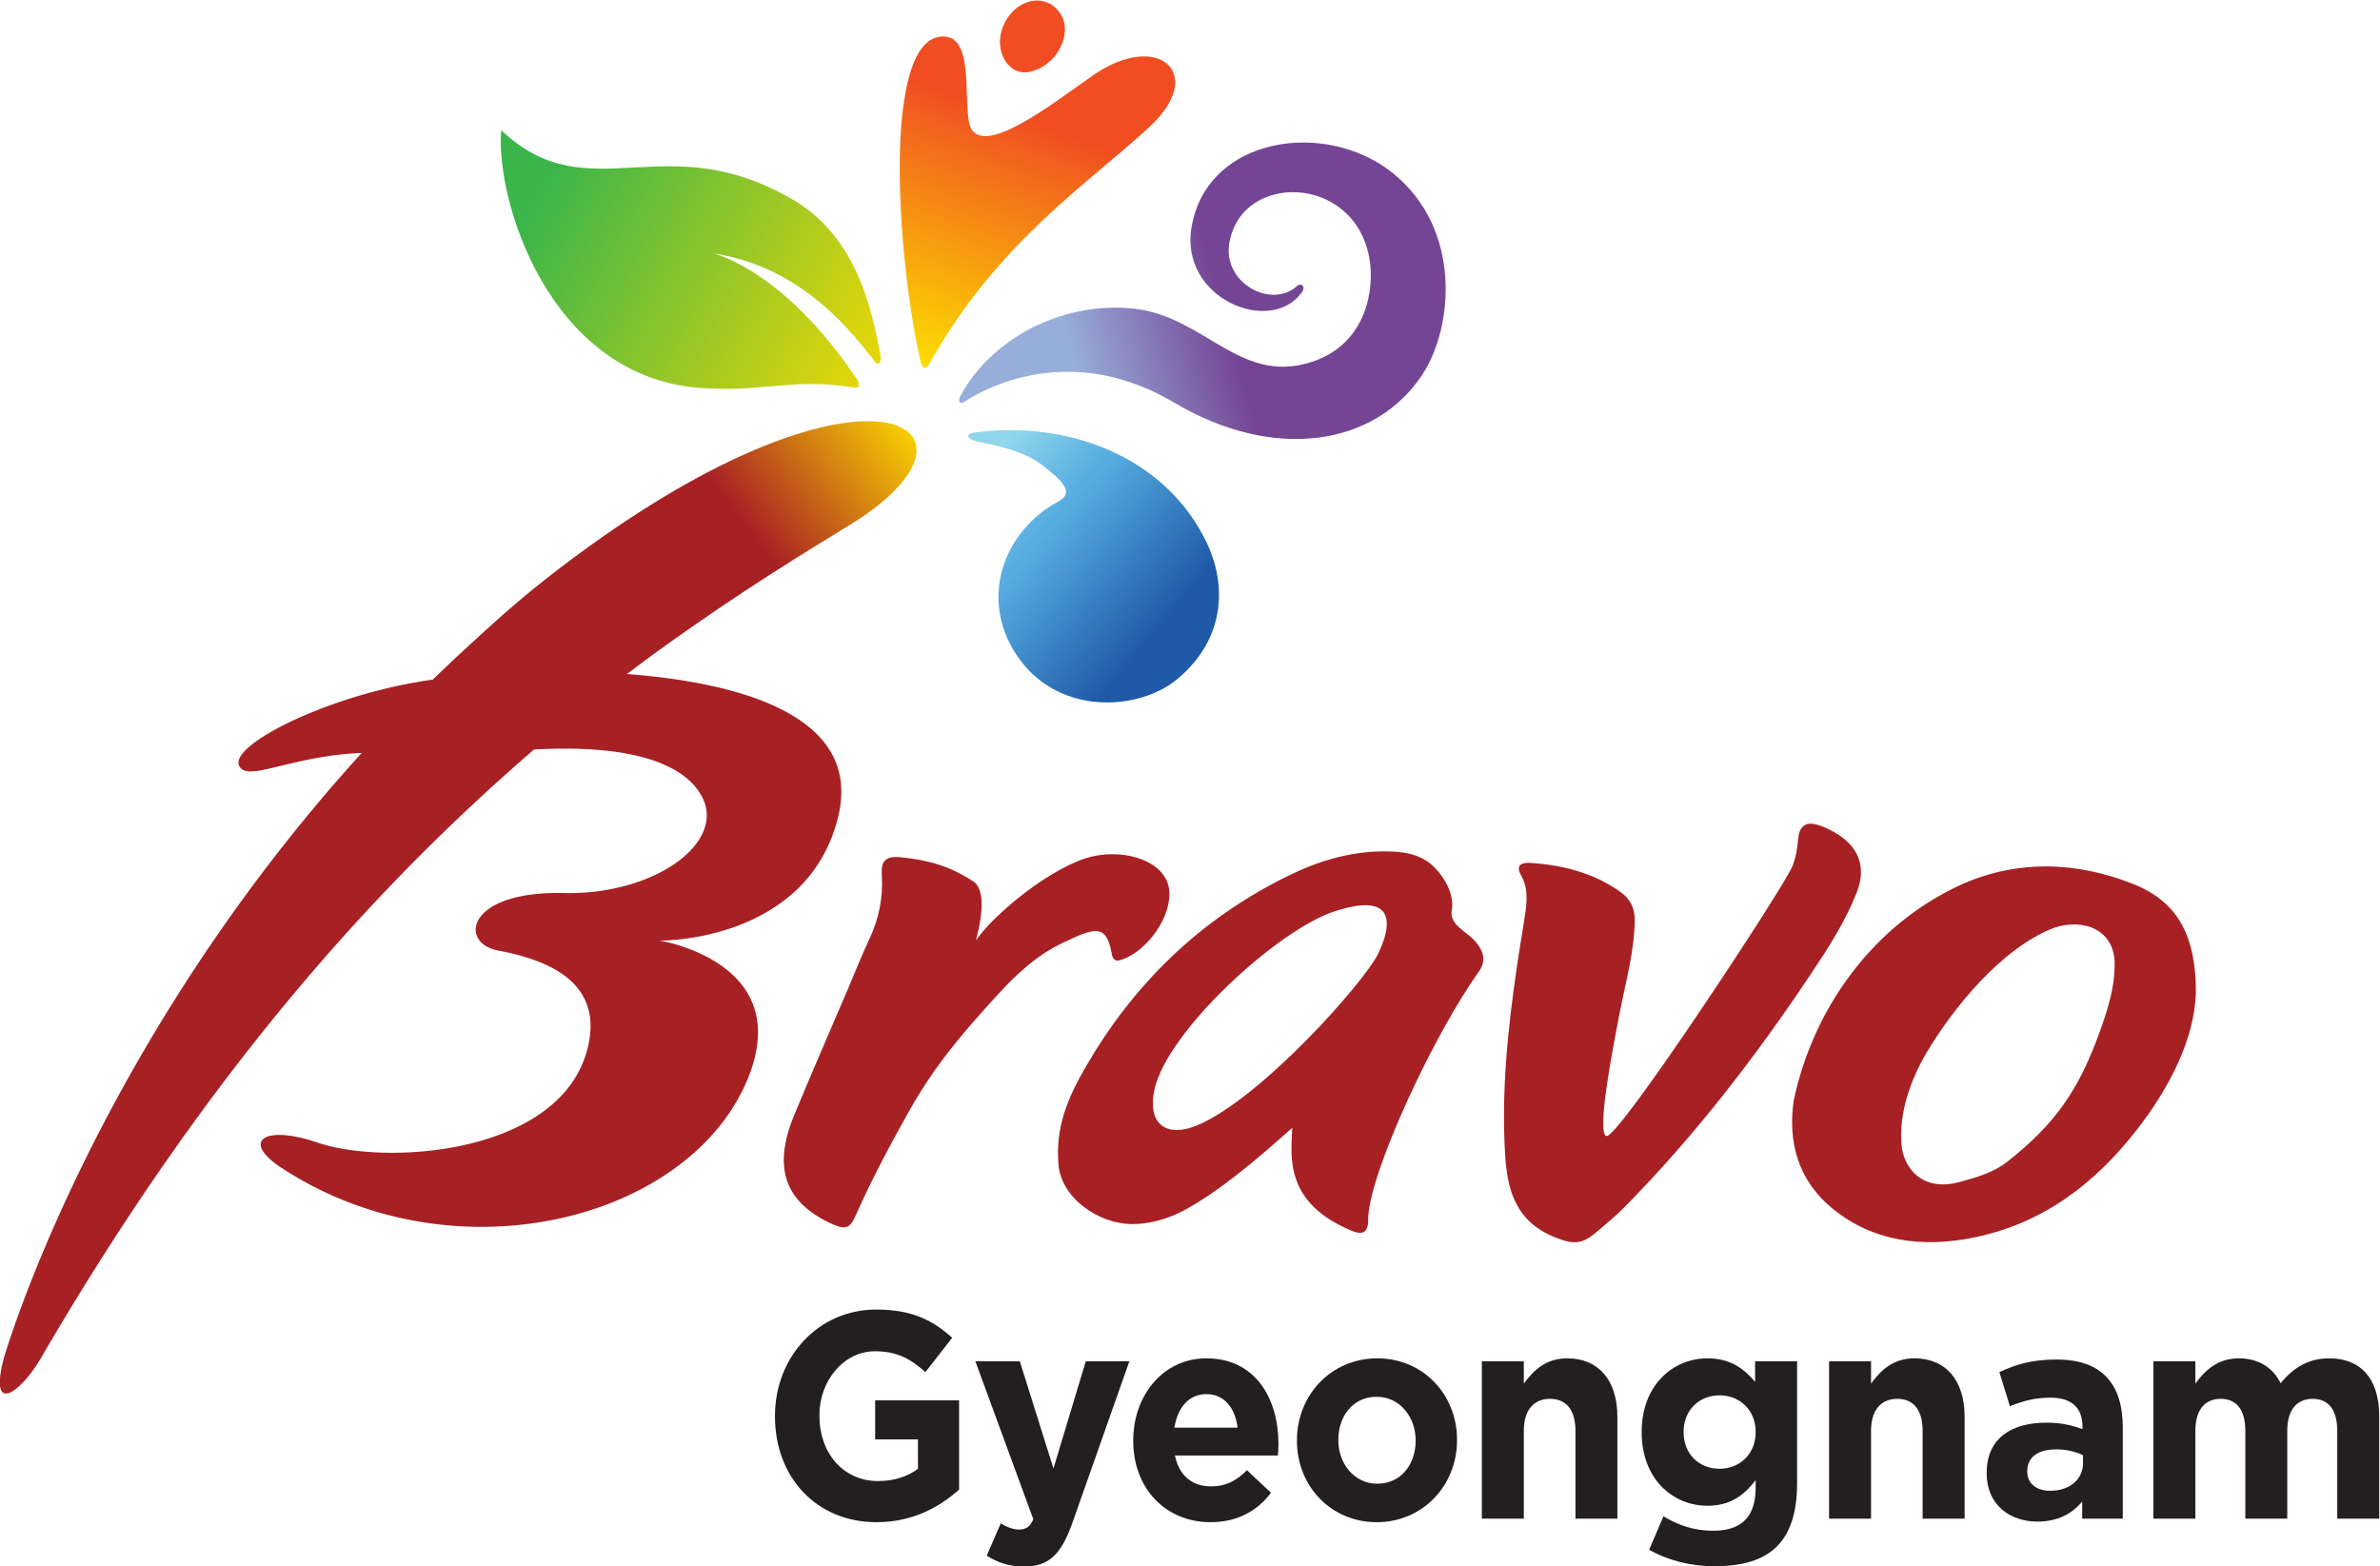<svg xmlns="http://www.w3.org/2000/svg" xml:space="preserve" width="701.614" height="461.768" viewBox="0 0 701.614 461.768"><defs><linearGradient id="b" x1="0" x2="1" y1="0" y2="0" gradientTransform="rotate(-142.941 248.602 136.67) scale(71.847)" gradientUnits="userSpaceOnUse" spreadMethod="pad"><stop offset="0" style="stop-opacity:1;stop-color:#fddb00"/><stop offset="0.623" style="stop-opacity:1;stop-color:#a72024"/><stop offset="1" style="stop-opacity:1;stop-color:#a72024"/></linearGradient><linearGradient id="c" x1="0" x2="1" y1="0" y2="0" gradientTransform="scale(67.651) rotate(70.451 -1.321 6.946)" gradientUnits="userSpaceOnUse" spreadMethod="pad"><stop offset="0" style="stop-opacity:1;stop-color:#fddb00"/><stop offset="0.862" style="stop-opacity:1;stop-color:#f04e22"/><stop offset="1" style="stop-opacity:1;stop-color:#f04e22"/></linearGradient><linearGradient id="d" x1="0" x2="1" y1="0" y2="0" gradientTransform="scale(-129.266) rotate(-28.406 -7.488 4.126)" gradientUnits="userSpaceOnUse" spreadMethod="pad"><stop offset="0" style="stop-opacity:1;stop-color:#fddb00"/><stop offset="0.737" style="stop-opacity:1;stop-color:#39b54a"/><stop offset="1" style="stop-opacity:1;stop-color:#39b54a"/></linearGradient><linearGradient id="f" x1="0" x2="1" y1="0" y2="0" gradientTransform="scale(58.515) rotate(-39.806 12.179 -5.783)" gradientUnits="userSpaceOnUse" spreadMethod="pad"><stop offset="0" style="stop-opacity:1;stop-color:#90d7ec"/><stop offset="0.03" style="stop-opacity:1;stop-color:#90d7ec"/><stop offset="0.354" style="stop-opacity:1;stop-color:#56ade0"/><stop offset="0.37" style="stop-opacity:1;stop-color:#56ade0"/><stop offset="0.933" style="stop-opacity:1;stop-color:#1f59a8"/><stop offset="1" style="stop-opacity:1;stop-color:#1f59a8"/></linearGradient><linearGradient id="g" x1="0" x2="1" y1="0" y2="0" gradientTransform="scale(67.392) rotate(15.744 -18.787 24.648)" gradientUnits="userSpaceOnUse" spreadMethod="pad"><stop offset="0" style="stop-opacity:1;stop-color:#97adda"/><stop offset="0.515" style="stop-opacity:1;stop-color:#744594"/><stop offset="1" style="stop-opacity:1;stop-color:#744594"/></linearGradient><clipPath id="a" clipPathUnits="userSpaceOnUse"><path d="M0 0h841.89v595.281H0Z"/></clipPath><clipPath id="e" clipPathUnits="userSpaceOnUse"><path d="M0 0h841.89v595.281H0Z"/></clipPath></defs><g clip-path="url(#a)" transform="matrix(1.333 0 0 -1.333 -222.277 641.87)"><path d="M0 0c-13.314 0-22.468 9.938-22.468 23.386v.128c0 12.921 9.464 23.509 22.406 23.509 7.69 0 12.329-2.212 16.785-6.238L10.8 33.187C7.508 36.115 4.575 37.8-.37 37.8c-6.837 0-12.27-6.435-12.27-14.156v-.13c0-8.317 5.372-14.418 12.942-14.418 3.416 0 6.47.909 8.85 2.717v6.502H-.31v8.634h18.56V7.215C13.854 3.246 7.815 0 0 0" style="fill:#231f20;fill-opacity:1;fill-rule:nonzero;stroke:none" transform="translate(360.604 144.879)"/><path d="M0 0c-2.502-7.078-5.192-9.739-10.743-9.739-3.36 0-5.862.909-8.24 2.4l3.109 7.145c1.221-.777 2.746-1.365 3.969-1.365 1.586 0 2.443.517 3.234 2.269L-21.49 35.653h9.827l7.446-23.705 7.149 23.705h9.638z" style="fill:#231f20;fill-opacity:1;fill-rule:nonzero;stroke:none" transform="translate(403.942 144.815)"/><path d="M0 0c-3.848 0-6.352-2.92-7.081-7.412H6.898C6.344-2.991 3.902 0 0 0m15.812-13.58h-22.77c.916-4.478 3.84-6.817 7.992-6.817 3.114 0 5.371 1.042 7.941 3.571l5.312-4.996C11.233-25.848 6.837-28.32.91-28.32c-9.822 0-17.091 7.341-17.091 17.991v.128C-16.181-.266-9.525 7.918 0 7.918c10.926 0 15.934-9.026 15.934-18.896v-.132c0-.971-.067-1.558-.122-2.47" style="fill:#231f20;fill-opacity:1;fill-rule:nonzero;stroke:none" transform="translate(433.549 173.2)"/><path d="M0 0c0 5.129-3.484 9.616-8.612 9.616-5.313 0-8.485-4.349-8.485-9.488V0c0-5.126 3.479-9.608 8.61-9.608C-3.178-9.608 0-5.262 0-.128zm-8.612-18.119c-10.134 0-17.638 7.992-17.638 17.991V0c0 10.002 7.566 18.119 17.763 18.119 10.133 0 17.641-7.991 17.641-17.991V0c0-9.999-7.57-18.119-17.766-18.119" style="fill:#231f20;fill-opacity:1;fill-rule:nonzero;stroke:none" transform="translate(479.821 162.998)"/><path d="M0 0v19.42c0 4.674-2.085 7.08-5.615 7.08-3.548 0-5.8-2.406-5.8-7.08V0h-9.288v34.809h9.288v-4.935c2.129 2.922 4.882 5.583 9.581 5.583 7.016 0 11.107-4.935 11.107-12.922V0Z" style="fill:#231f20;fill-opacity:1;fill-rule:nonzero;stroke:none" transform="translate(515.164 145.66)"/><path d="M0 0c0 4.738-3.48 8.051-7.997 8.051-4.514 0-7.935-3.313-7.935-8.051v-.13c0-4.8 3.421-8.06 7.935-8.06C-3.48-8.19 0-4.873 0-.13zm-9.095-29.745c-5.311 0-10.311 1.295-14.47 3.635l3.174 7.406c3.362-2.013 6.722-3.188 11.055-3.188C-2.99-21.892 0-18.638 0-12.405v1.688c-2.745-3.51-5.732-5.65-10.676-5.65-7.636 0-14.532 5.913-14.532 16.237V0c0 10.391 7.022 16.234 14.532 16.234 5.063 0 8.057-2.268 10.554-5.19v4.542h9.281v-26.949c0-13.117-6.104-18.382-18.254-18.382" style="fill:#231f20;fill-opacity:1;fill-rule:nonzero;stroke:none" transform="translate(555.018 164.883)"/><path d="M0 0v19.42c0 4.674-2.07 7.08-5.612 7.08-3.537 0-5.797-2.406-5.797-7.08V0h-9.282v34.809h9.282v-4.935c2.133 2.922 4.886 5.583 9.582 5.583 7.023 0 11.113-4.935 11.113-12.922V0Z" style="fill:#231f20;fill-opacity:1;fill-rule:nonzero;stroke:none" transform="translate(591.945 145.66)"/><path d="M0 0c-1.586.784-3.665 1.303-5.92 1.303-3.973 0-6.414-1.686-6.414-4.802v-.133c0-2.661 2.081-4.223 5.072-4.223C-2.93-7.855 0-5.322 0-1.754zm-.186-14.022v3.765c-2.255-2.662-5.367-4.414-9.891-4.414-6.162 0-11.229 3.768-11.229 10.646v.132c0 7.602 5.431 11.101 13.188 11.101 3.298 0 5.677-.582 7.991-1.428v.59c0 4.095-2.381 6.365-7.012 6.365-3.543 0-6.05-.713-9.038-1.884l-2.321 7.532c3.604 1.685 7.141 2.791 12.698 2.791 10.129 0 14.592-5.583 14.592-15v-20.196z" style="fill:#231f20;fill-opacity:1;fill-rule:nonzero;stroke:none" transform="translate(627.414 159.683)"/><path d="M0 0v19.42c0 4.674-1.951 7.08-5.433 7.08-3.482 0-5.62-2.406-5.62-7.08V0h-9.275v19.42c0 4.674-1.954 7.08-5.436 7.08-3.479 0-5.614-2.406-5.614-7.08V0h-9.281v34.809h9.281v-4.935c2.135 2.922 4.938 5.583 9.645 5.583 4.271 0 7.509-2.014 9.218-5.52 2.867 3.572 6.286 5.52 10.744 5.52 6.897 0 11.054-4.413 11.054-12.784V0Z" style="fill:#231f20;fill-opacity:1;fill-rule:nonzero;stroke:none" transform="translate(683.636 145.66)"/><path d="M0 0c14.004 5.766 37.087 31.641 40.187 38.107 3.095 6.455 3.793 13.695-9.722 9.258-12.682-4.167-36.9-26.471-39.782-39.313C-11.056.305-6.669-2.74 0 0m-4.684-19.68c-2.972-1.253-6.037-2.071-9.354-2.111-7.671-.063-15.894 5.79-16.523 13.11-.712 8.329 2.039 14.776 6.051 21.705C-14.006 31.142.542 45.567 20.27 55.245c6.555 3.217 13.555 5.381 21.168 5.394 4.107.006 8.192-.489 11.229-3.615 2.336-2.415 4.373-6.085 3.744-9.425-.586-3.135 3.279-4.719 5.092-6.747 2.041-2.284 2.593-4.468.846-6.892C52.7 20.506 38.654-9.324 37.943-20.104c.059-2.635-.373-4.348-3.27-3.32-15.426 6.17-13.806 16.686-13.527 22.89-.204.076-15.21-14.356-25.83-19.146" style="fill:#a72024;fill-opacity:1;fill-rule:evenodd;stroke:none" transform="translate(431.394 232.6)"/><path d="M0 0c1.581-5.722 6.419-8.152 12.475-6.486 3.973 1.093 7.556 2.083 10.7 4.557 10.911 8.603 15.938 16.302 20.442 28.887 1.778 4.94 3.347 9.914 3.221 15.188-.163 6.846-6.437 9.869-13.374 7.621-11.83-4.57-22.45-18.069-27.885-27.086C-1.833 10.477-.417 1.537 0 0m64.81 35.279c-.338-9.925-5.584-20.679-13.287-30.485-9.131-11.609-20.54-20.492-36.004-23.574-11.182-2.224-21.941-.933-30.929 6.321-7.821 6.304-10.049 14.974-8.712 24.033 4.282 20.267 17.515 39.033 37.557 47.968 12.339 5.312 25.093 4.811 37.504-.097 10.082-3.987 13.933-11.793 13.871-24.166" style="fill:#a72024;fill-opacity:1;fill-rule:evenodd;stroke:none" transform="translate(587.562 226.582)"/><path d="M0 0c1.52.91 4.773-.685 6.335-1.561 5.51-3.086 7.286-7.709 5.055-13.388C8.854-21.392 5.084-27.25 1.21-33.035c-12.187-18.243-25.559-35.652-41.181-51.499-1.887-1.905-3.976-3.643-6.039-5.393-3.381-2.86-5.138-2.945-9.373-1.256-8.604 3.437-10.465 10.378-10.965 18.05-.885 13.954.552 27.795 2.559 41.595.605 4.176 1.344 8.341 1.941 12.519.384 2.688.427 5.365-1.002 7.9-1.169 2.056-.125 2.85 2.042 2.717 7.228-.47 14.008-2.216 19.875-6.365 2.188-1.538 3.236-3.539 3.222-6.242-.049-6.816-1.9-13.329-3.199-19.943-1.795-9.186-5.283-27.276-3.05-27.863 2.61-.679 39.636 55.621 41.177 59.781C-.932-4.025-2.336-1.394 0 0" style="fill:#a72024;fill-opacity:1;fill-rule:evenodd;stroke:none" transform="translate(565.977 299.087)"/><path d="M0 0c3.99 5.878 17.034 16.59 25.813 18.597 7.33 1.673 16.158-1.068 16.919-7.332.692-5.703-4.549-13.348-10.286-15.448-1.509-.553-2.154-.241-2.417 1.296-1.17 6.833-4.033 5.567-10.739 2.408-5.876-2.77-10.441-7.085-14.665-11.72-7.887-8.609-13.886-15.697-19.487-25.684-4.205-7.495-8.244-15.088-11.723-22.921-1.321-2.967-2.325-3.244-5.508-1.764-10.145 4.703-12.864 12.366-8.161 23.773 3.829 9.293 7.87 18.513 11.818 27.763 1.588 3.716 3.061 7.483 4.787 11.136 2.18 4.608 3.159 9.36 2.833 14.405-.207 3.121.871 4.217 4.169 3.886 6.232-.606 10.849-1.967 16.005-5.292C1.897 11.456 1.683 6.339 0 0" style="fill:#a72024;fill-opacity:1;fill-rule:evenodd;stroke:none" transform="translate(382.575 273.532)"/><path d="M0 0c-22.36-3.056-44.644-14.227-42.872-18.905 1.54-4.075 11.221 2.051 27.164 2.699-59.645-65.639-79.157-133.89-79.157-133.89-3.425-13.122 3.98-7.212 8.18.001C-48.921-85.234-11.453-44.683 22.404-15.445c21.684 1.196 33.382-3.231 37.166-10.492 5.287-10.128-10.509-21.707-30.568-21.25-21.629.486-23.254-11.053-14.627-12.699 9.739-1.857 23.609-6.291 19.912-21.485-5.734-23.58-44.379-26.241-59.769-21.009-11.844 4.028-17.056.351-7.911-5.626 37.832-24.739 89.236-11.847 102.688 18.87 11.684 26.653-19.231 31.453-19.231 31.453 1.761-.123 33.002.308 39.596 27.37C95.504-6.365 63.561-.318 42.952 1.243a452.224 452.224 0 0 0 6.96 5.178l-13.317 9.272L6.777 6.421A377.534 377.534 0 0 1 0 0" style="fill:#a72024;fill-opacity:1;fill-rule:nonzero;stroke:none" transform="translate(262.452 331.212)"/></g><path d="M287.25 353.314c-6.413-5.037-12.313-10.392-18.021-15.681h43.135c18.619 13.441 32.835 21.96 42.546 27.943 18.915 11.651 18.527 22.797 3.776 22.799-13.315.002-38.333-9.077-71.436-35.061" style="fill:url(#b);stroke:none" transform="matrix(1.333 0 0 -1.333 -222.277 641.87)"/><path d="M370.381 401.418c.217-.923.847-2.182 2.061-.025 15.059 26.709 34.975 39.495 48.628 52.175 12.57 11.675 1.878 21.294-12.565 11.317-8.37-5.782-25.664-19.613-27.46-10.379-1.19 6.134.992 18.945-5.731 18.947-13.79.005-10.106-49.987-4.933-72.035" style="fill:url(#c);stroke:none" transform="matrix(1.333 0 0 -1.333 -222.277 641.87)"/><path d="M321.028 395.778c6.222-.534 11.121-.126 15.835.281 5.764.498 11.252.998 18.546-.225 1.475-.249 1.564.768.922 1.728-16.46 24.586-31.879 27.917-31.879 27.917 20.163-2.935 31.486-18.478 35.889-24.073.685-.871 1.399.01 1.125 1.501-1.834 9.806-5.064 26.018-19.259 34.396-14.001 8.252-25.136 7.717-35.136 7.182-10.406-.555-19.581-1.114-29.479 8.232-1.305-15.261 10.421-54.092 43.436-56.939" style="fill:url(#d);stroke:none" transform="matrix(1.333 0 0 -1.333 -222.277 641.87)"/><g clip-path="url(#e)" transform="matrix(1.333 0 0 -1.333 -222.277 641.87)"><path d="M0 0c2.938 4.935 9.305 5.923 12.153.951 2.512-4.379-1.214-11.567-7.449-12.564C.125-12.343-3.549-5.952 0 0" style="fill:#f04e22;fill-opacity:1;fill-rule:evenodd;stroke:none" transform="translate(389.317 477.177)"/></g><path d="M390.118 386.383c-2.552 0-5.12-.162-7.677-.488-2.404-.304-1.891-1.531.539-2.035 4.436-1.018 9.986-1.904 14.395-5.296 5.195-4.006 6.66-6.231 3.327-8.03a22.133 22.133 0 0 1-3.012-1.874c-10.581-7.831-13.754-21.956-5.226-33.249 9.202-12.19 26.238-10.899 34.435-4.244 10.588 8.597 11.854 21.134 5.816 32.097-8.314 15.451-25.109 23.119-42.595 23.119h-.002" style="fill:url(#f);stroke:none" transform="matrix(1.333 0 0 -1.333 -222.277 641.87)"/><path d="M454.989 449.998c-11.585 0-22.582-6.204-24.718-18.662-2.74-15.991 17.666-24.09 24.422-14.398.887 1.271-.242 2.108-1.041 1.376-5.682-5.219-16.378.541-15.063 9.239 2.421 16 27.751 15.547 31.002-3.168 1.232-7.094-.835-18.339-11.582-22.483-16.437-6.335-24.481 9.471-40.17 11.32-15.033 1.773-31.115-5.657-38.594-19.043-.729-1.304-.425-2.279.831-1.469 8.059 5.175 25.866 11.905 46.335-.225 22.416-13.277 44.642-9.37 54.86 6.142 7.029 10.681 8.711 32.301-6.422 44.555-5.609 4.54-12.84 6.816-19.856 6.816h-.004" style="fill:url(#g);stroke:none" transform="matrix(1.333 0 0 -1.333 -222.277 641.87)"/></svg>